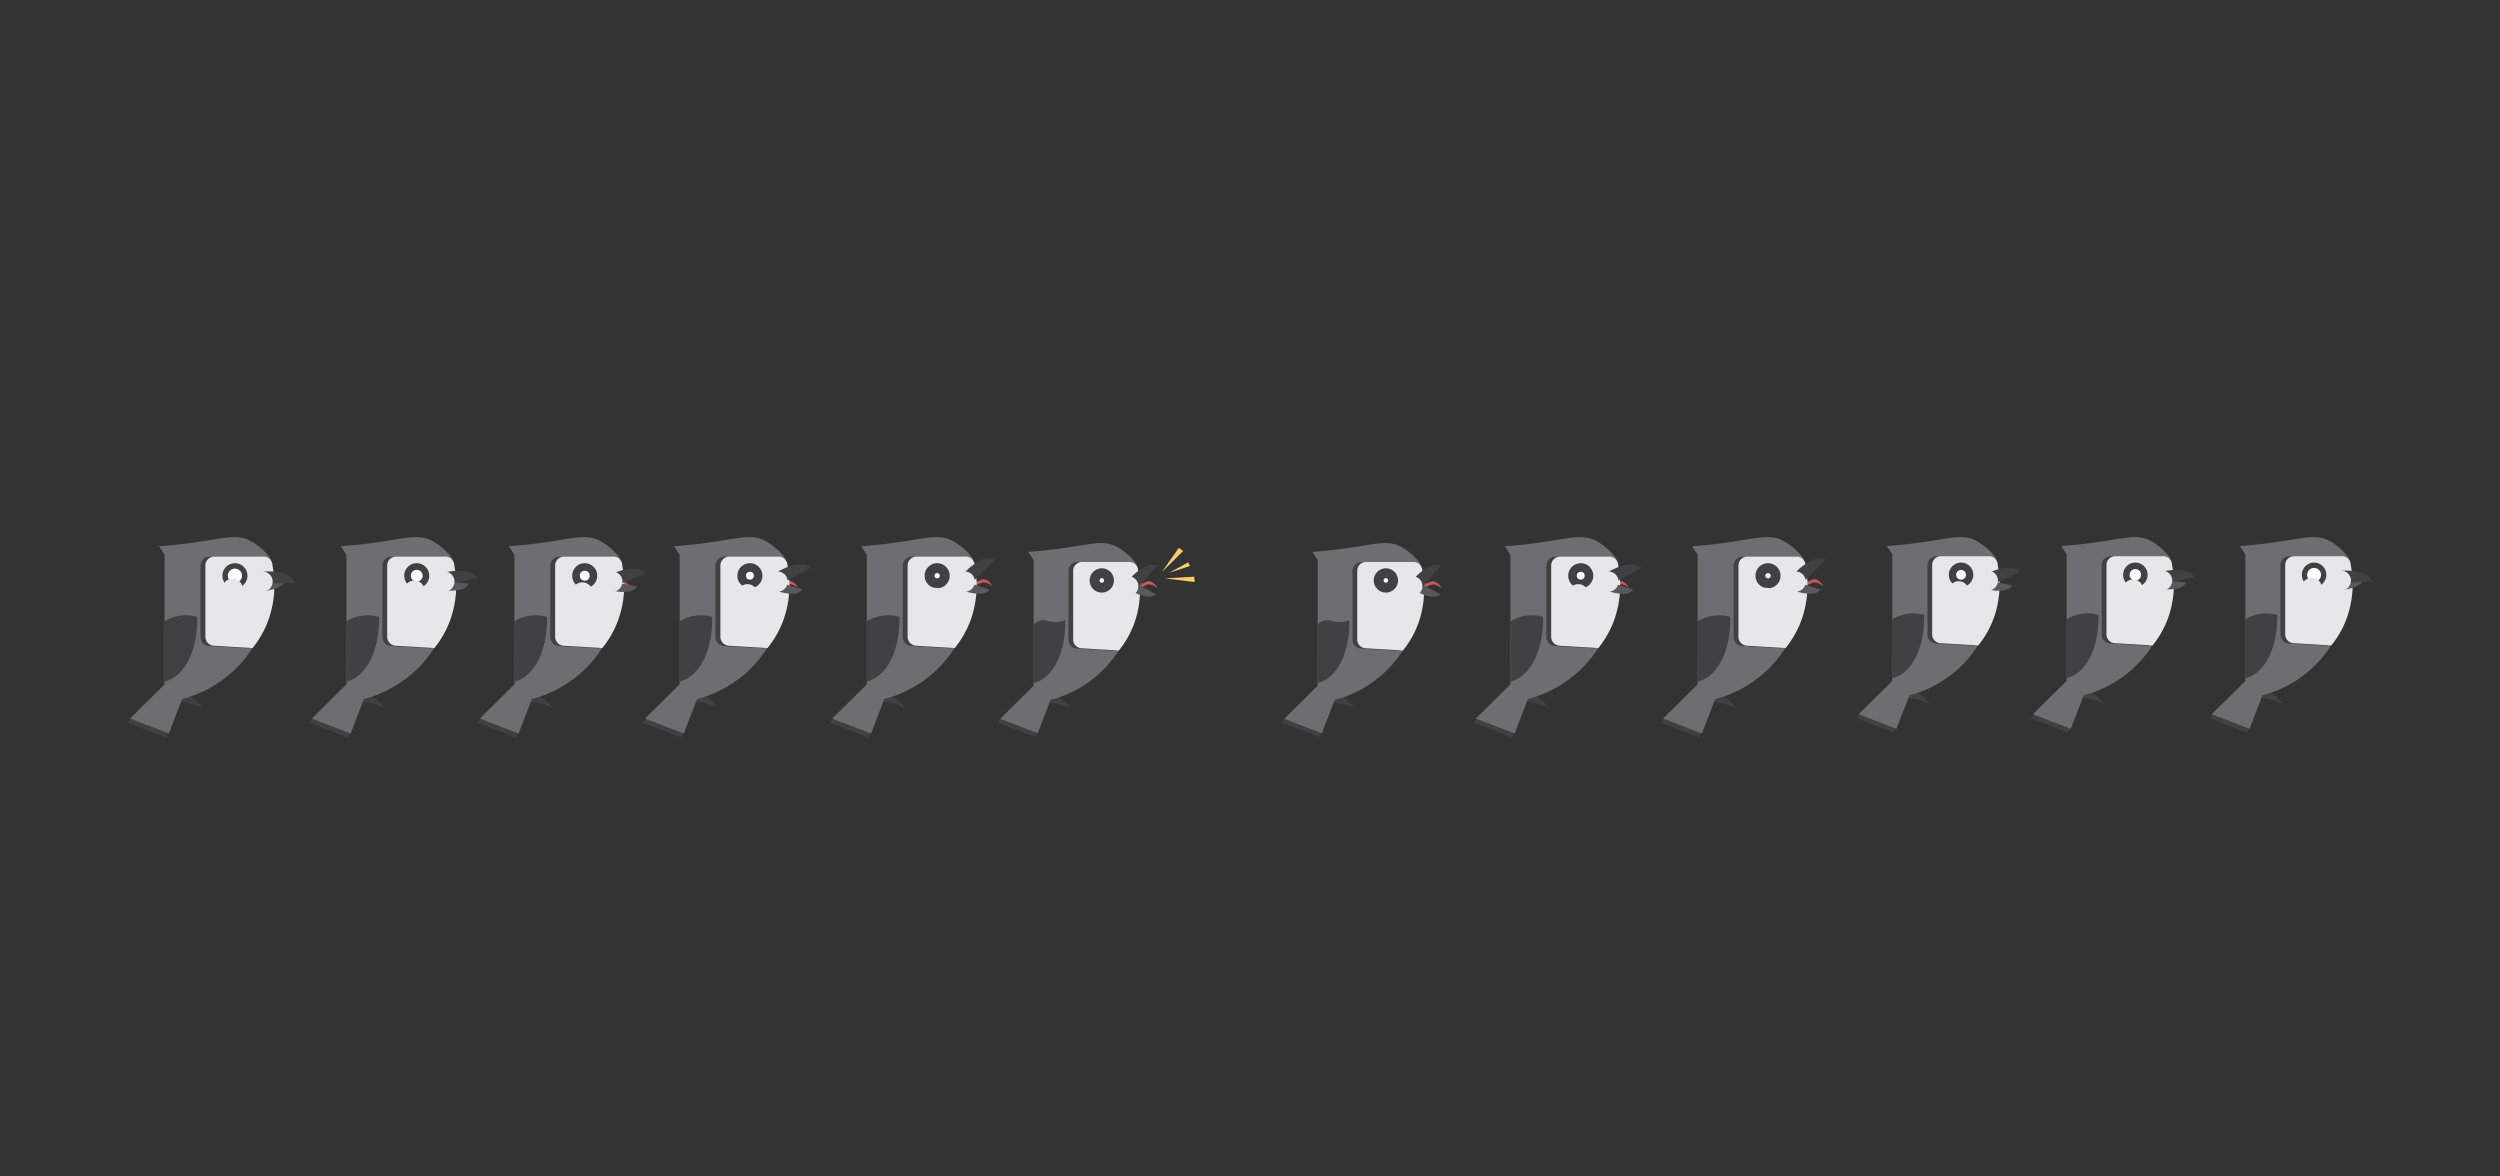 <svg id="Layer_1" data-name="Layer 1" xmlns="http://www.w3.org/2000/svg" viewBox="0 0 1224 576"><rect x="0" y="0" width="1224" height="576" fill="#333333" stroke="none"/><defs><style>.cls-1{fill:#cd5656;}.cls-2{fill:#414042;}.cls-3{fill:#6d6e71;}.cls-4{fill:#e6e7e8;}.cls-5{fill:#58595b;}.cls-6{fill:#fff;}.cls-7{fill:#fc6;}</style></defs><title>bird</title><path class="cls-1" d="M566.45,287.75c-.17.21-1.62-1.64-3.89-1.6-1.89,0-2.51,1.33-3.89,1s-1.51-1.53-2.6-2.84c-2.79-3.36-7.63-3-7.57-3.38s5.55-1.13,8.09,1.79c1,1.21,1.2,2.57,2.41,2.86s1.86-1,3.44-1C564.78,284.63,566.65,287.5,566.45,287.75Z"/><path class="cls-1" d="M308.78,287.88c-.17.21-1.62-1.64-3.89-1.6-1.89,0-2.51,1.33-3.89,1s-1.51-1.53-2.6-2.84c-2.79-3.36-7.62-3-7.56-3.38s5.54-1.13,8.08,1.79c1.05,1.21,1.2,2.57,2.41,2.86s1.87-1,3.44-1C307.11,284.76,309,287.63,308.78,287.88Z"/><path class="cls-1" d="M390.49,287.61c-.17.21-1.62-1.63-3.9-1.6-1.88,0-2.51,1.33-3.88,1s-1.52-1.53-2.61-2.84c-2.79-3.36-7.62-3-7.56-3.38s5.55-1.13,8.09,1.8c1.05,1.2,1.19,2.56,2.41,2.85s1.86-1,3.44-1C388.82,284.49,390.69,287.36,390.49,287.61Z"/><path class="cls-1" d="M485.56,286.75c-.17.21-1.62-1.64-3.89-1.6-1.89,0-2.51,1.32-3.89,1s-1.51-1.53-2.6-2.84c-2.79-3.36-7.62-3-7.56-3.39s5.54-1.12,8.08,1.8c1.05,1.2,1.2,2.56,2.41,2.85s1.87-1,3.44-1C483.89,283.63,485.76,286.5,485.56,286.75Z"/><path class="cls-2" d="M80.69,335.69a31.58,31.58,0,0,1,12.57,5.18,31.22,31.22,0,0,1,6.14,5.68,34.28,34.28,0,0,0-19.66-2.7Z"/><path class="cls-3" d="M84.83,342.76a5.27,5.27,0,0,1-3-1.42,5.15,5.15,0,0,1-1.25-3.41V271.67l-2.69-4.23c1.46-.11,3.92-.3,7-.6,22.79-2.25,29.9-6.22,37.75-2a29.78,29.78,0,0,1,9.8,8.6c1,7.9,2.19,27.68-9.95,45.52C109,338.67,87.69,343.16,84.83,342.76Z"/><path class="cls-2" d="M121.94,317.45l-19.36-1.13a4.48,4.48,0,0,1-4.42-4.51V277.06a4.48,4.48,0,0,1,4.42-4.52h25a4.48,4.48,0,0,1,4.42,4.52,49.4,49.4,0,0,1-1.85,26.07A47.4,47.4,0,0,1,121.94,317.45Z"/><path class="cls-4" d="M123.65,317.28l-18.81-1.13a4.41,4.41,0,0,1-4.29-4.49V277a4.41,4.41,0,0,1,4.29-4.5h24.28a4.41,4.41,0,0,1,4.29,4.5,50.39,50.39,0,0,1-1.8,26A47.84,47.84,0,0,1,123.65,317.28Z"/><path class="cls-5" d="M129.86,289.28a18.79,18.79,0,0,0,7.34-2.19c2.41-1.46,2.72-3,2.77-3.46l-10.4,1.31Z"/><circle class="cls-2" cx="115.02" cy="281.87" r="6.15"/><path class="cls-2" d="M129,279.83c1.17-.08,6.35-.39,10.63,1.31,3.67,1.45,4.44,3.48,4.63,4.12l-14.64.62Z"/><path class="cls-2" d="M97.6,319l-16.21,42.1-19-7.31Z"/><path class="cls-3" d="M98.86,317l-16.2,42.1-19-7.3Z"/><path class="cls-2" d="M96.55,302c.06,2.46.18,13.32-4.77,22.23-4.23,7.6-9.57,9.12-11.25,9.49l-.09-29.44a20,20,0,0,1,6.91-2.69A20.23,20.23,0,0,1,96.55,302Z"/><circle class="cls-6" cx="115.02" cy="281.87" r="3.48"/><circle class="cls-4" cx="128.52" cy="284.75" r="4.99"/><circle class="cls-4" cx="113.86" cy="288.29" r="4.99"/><path class="cls-2" d="M169.71,335.69a31.55,31.55,0,0,1,12.58,5.18,31.22,31.22,0,0,1,6.14,5.68,34.3,34.3,0,0,0-19.67-2.7Z"/><path class="cls-3" d="M173.85,342.76a5.31,5.31,0,0,1-3-1.42,5.15,5.15,0,0,1-1.25-3.41V271.67l-2.68-4.23c1.46-.11,3.91-.3,6.94-.6,22.79-2.25,29.9-6.22,37.76-2a29.88,29.88,0,0,1,9.8,8.6c1,7.9,2.19,27.68-9.95,45.52C198,338.67,176.72,343.16,173.85,342.76Z"/><path class="cls-2" d="M211,317.45l-19.36-1.13a4.48,4.48,0,0,1-4.42-4.51V277.06a4.48,4.48,0,0,1,4.42-4.52h25a4.48,4.48,0,0,1,4.43,4.52,49.43,49.43,0,0,1-1.86,26.07A47.61,47.61,0,0,1,211,317.45Z"/><path class="cls-4" d="M212.67,317.28l-18.8-1.13a4.41,4.41,0,0,1-4.3-4.49V277a4.42,4.42,0,0,1,4.3-4.5h24.27a4.41,4.41,0,0,1,4.3,4.5,50.39,50.39,0,0,1-1.8,26A47.83,47.83,0,0,1,212.67,317.28Z"/><path class="cls-5" d="M218.38,289a18.86,18.86,0,0,0,7.65-.48c2.67-.88,3.31-2.3,3.48-2.75l-10.44-1.06Z"/><circle class="cls-2" cx="204.04" cy="281.87" r="6.15"/><path class="cls-2" d="M217.72,280.28c1.14-.28,6.18-1.47,10.7-.52,3.85.8,5,2.67,5.26,3.27l-14.33,3.11Z"/><path class="cls-2" d="M186.63,319l-16.21,42.1-19-7.31Z"/><path class="cls-3" d="M187.89,317l-16.21,42.1-19-7.3Z"/><path class="cls-2" d="M185.58,302c.06,2.46.17,13.32-4.77,22.23-4.23,7.6-9.57,9.12-11.25,9.49l-.09-29.44a19.94,19.94,0,0,1,6.91-2.69A20.23,20.23,0,0,1,185.58,302Z"/><circle class="cls-6" cx="204.04" cy="281.87" r="2.89"/><circle class="cls-4" cx="217.55" cy="284.75" r="4.99"/><circle class="cls-4" cx="202.88" cy="289.18" r="4.99"/><path class="cls-2" d="M251.94,335.69a31.55,31.55,0,0,1,12.58,5.18,31.22,31.22,0,0,1,6.14,5.68,34.28,34.28,0,0,0-19.66-2.7Z"/><path class="cls-3" d="M256.08,342.76a5.26,5.26,0,0,1-3-1.42,5.1,5.1,0,0,1-1.25-3.41V271.67l-2.69-4.23c1.46-.11,3.91-.3,6.94-.6,22.8-2.25,29.9-6.22,37.76-2a29.78,29.78,0,0,1,9.8,8.6c1,7.9,2.19,27.68-9.95,45.52C280.27,338.67,259,343.16,256.08,342.76Z"/><path class="cls-2" d="M293.2,317.45l-19.36-1.13a4.48,4.48,0,0,1-4.42-4.51V277.06a4.48,4.48,0,0,1,4.42-4.52h25a4.48,4.48,0,0,1,4.42,4.52,49.32,49.32,0,0,1-1.86,26.07A47.19,47.19,0,0,1,293.2,317.45Z"/><path class="cls-4" d="M294.9,317.28l-18.8-1.13a4.41,4.41,0,0,1-4.3-4.49V277a4.42,4.42,0,0,1,4.3-4.5h24.28a4.41,4.41,0,0,1,4.29,4.5,50.39,50.39,0,0,1-1.8,26A47.83,47.83,0,0,1,294.9,317.28Z"/><path class="cls-5" d="M300.48,289.27a18.94,18.94,0,0,0,7.65.31c2.75-.6,3.54-1.94,3.74-2.37l-10.26-2.14Z"/><circle class="cls-2" cx="286.28" cy="281.87" r="6.15"/><path class="cls-2" d="M299.84,281a26.17,26.17,0,0,1,10.38-2.64c3.94,0,5.4,1.64,5.8,2.16l-13.42,5.89Z"/><path class="cls-2" d="M268.86,319l-16.21,42.1-19-7.31Z"/><path class="cls-3" d="M270.12,317l-16.2,42.1-19-7.3Z"/><path class="cls-2" d="M267.81,302c.06,2.46.18,13.32-4.77,22.23-4.23,7.6-9.57,9.12-11.25,9.49l-.09-29.44a19.94,19.94,0,0,1,6.91-2.69A20.23,20.23,0,0,1,267.81,302Z"/><circle class="cls-6" cx="286.28" cy="281.87" r="2.42"/><circle class="cls-4" cx="299.78" cy="284.75" r="4.99"/><circle class="cls-4" cx="285.11" cy="290.07" r="4.99"/><path class="cls-2" d="M332.82,335.69a31.61,31.61,0,0,1,12.58,5.18,31.13,31.13,0,0,1,6.13,5.68,33.91,33.91,0,0,0-8.92-2.7,34.28,34.28,0,0,0-10.74,0Z"/><path class="cls-3" d="M337,342.76a5.31,5.31,0,0,1-3-1.42,5.15,5.15,0,0,1-1.25-3.41V271.67L330,267.44c1.45-.11,3.91-.3,6.94-.6,22.79-2.25,29.9-6.22,37.75-2a29.89,29.89,0,0,1,9.81,8.6c1,7.9,2.19,27.68-10,45.52C361.14,338.67,339.82,343.16,337,342.76Z"/><path class="cls-2" d="M374.08,317.45l-19.36-1.13a4.48,4.48,0,0,1-4.43-4.51V277.06a4.48,4.48,0,0,1,4.43-4.52h25a4.48,4.48,0,0,1,4.43,4.52,49.43,49.43,0,0,1-1.86,26.07A47.61,47.61,0,0,1,374.08,317.45Z"/><path class="cls-4" d="M375.78,317.28,357,316.15a4.41,4.41,0,0,1-4.3-4.49V277a4.41,4.41,0,0,1,4.3-4.5h24.27a4.42,4.42,0,0,1,4.3,4.5,50.31,50.31,0,0,1-1.81,26A47.84,47.84,0,0,1,375.78,317.28Z"/><path class="cls-5" d="M381.27,289.55a18.81,18.81,0,0,0,7.58,1.12c2.8-.3,3.72-1.55,4-2l-10-3.21Z"/><circle class="cls-2" cx="367.15" cy="281.87" r="6.15"/><path class="cls-2" d="M380.76,279.91c1-.59,5.52-3.15,10.12-3.52,3.92-.32,5.52,1.16,6,1.65l-12.87,7Z"/><path class="cls-2" d="M349.73,319l-16.2,42.1-19-7.31Z"/><path class="cls-3" d="M351,317l-16.21,42.1-19-7.3Z"/><path class="cls-2" d="M348.68,302c.07,2.46.18,13.32-4.77,22.23-4.23,7.6-9.57,9.12-11.24,9.49l-.09-29.44a19.94,19.94,0,0,1,6.91-2.69A20.18,20.18,0,0,1,348.68,302Z"/><circle class="cls-6" cx="367.15" cy="281.87" r="1.93"/><circle class="cls-4" cx="380.66" cy="284.75" r="4.99"/><circle class="cls-4" cx="365.99" cy="290.97" r="4.99"/><path class="cls-2" d="M424.5,335.69a31.61,31.61,0,0,1,12.58,5.18,31.22,31.22,0,0,1,6.14,5.68,34.3,34.3,0,0,0-19.67-2.7Z"/><path class="cls-3" d="M428.64,342.76a5.31,5.31,0,0,1-3-1.42,5.15,5.15,0,0,1-1.25-3.41V271.67l-2.68-4.23c1.46-.11,3.91-.3,6.94-.6,22.79-2.25,29.9-6.22,37.75-2a29.79,29.79,0,0,1,9.81,8.6c1,7.9,2.19,27.68-10,45.52C452.82,338.67,431.51,343.16,428.64,342.76Z"/><path class="cls-2" d="M465.76,317.45l-19.36-1.13a4.48,4.48,0,0,1-4.42-4.51V277.06a4.48,4.48,0,0,1,4.42-4.52h25a4.48,4.48,0,0,1,4.43,4.52A49.43,49.43,0,0,1,474,303.13,47.61,47.61,0,0,1,465.76,317.45Z"/><path class="cls-4" d="M467.46,317.28l-18.8-1.13a4.41,4.41,0,0,1-4.3-4.49V277a4.41,4.41,0,0,1,4.3-4.5h24.27a4.41,4.41,0,0,1,4.3,4.5,50.39,50.39,0,0,1-1.8,26A47.83,47.83,0,0,1,467.46,317.28Z"/><path class="cls-5" d="M473,289.55a18.76,18.76,0,0,0,7.57,1.12c2.81-.3,3.73-1.55,4-2l-10-3.21Z"/><circle class="cls-2" cx="458.83" cy="281.87" r="6.15"/><path class="cls-2" d="M472.18,280.44a26.15,26.15,0,0,1,8.64-6.33c3.66-1.45,5.62-.51,6.19-.17l-10.24,10.48Z"/><path class="cls-2" d="M441.42,319l-16.21,42.1-19-7.31Z"/><path class="cls-3" d="M442.68,317l-16.21,42.1-19-7.3Z"/><path class="cls-2" d="M440.37,302c.06,2.46.17,13.32-4.77,22.23-4.23,7.6-9.57,9.12-11.25,9.49l-.09-29.44a19.94,19.94,0,0,1,6.91-2.69A20.24,20.24,0,0,1,440.37,302Z"/><circle class="cls-6" cx="458.83" cy="281.87" r="1.3"/><circle class="cls-4" cx="472.34" cy="284.75" r="4.99"/><circle class="cls-4" cx="457.67" cy="292.75" r="4.99"/><path class="cls-1" d="M797.27,287.61c-.17.21-1.62-1.63-3.89-1.6-1.89,0-2.51,1.33-3.89,1s-1.51-1.53-2.6-2.84c-2.79-3.36-7.62-3-7.57-3.38s5.55-1.13,8.09,1.8c1.05,1.2,1.2,2.56,2.41,2.85s1.86-1,3.44-1C795.6,284.49,797.47,287.36,797.27,287.61Z"/><path class="cls-1" d="M892.34,286.75c-.17.21-1.61-1.64-3.89-1.6-1.89,0-2.51,1.32-3.89,1s-1.51-1.53-2.6-2.84c-2.79-3.36-7.62-3-7.56-3.39s5.54-1.12,8.09,1.8c1,1.2,1.19,2.56,2.41,2.85s1.86-1,3.44-1C890.68,283.63,892.55,286.5,892.34,286.75Z"/><path class="cls-2" d="M739.6,335.69a31.55,31.55,0,0,1,12.58,5.18,31.22,31.22,0,0,1,6.14,5.68,34.3,34.3,0,0,0-19.67-2.7Z"/><path class="cls-3" d="M743.74,342.76a5.31,5.31,0,0,1-3-1.42,5.15,5.15,0,0,1-1.25-3.41V271.67l-2.68-4.23c1.46-.11,3.91-.3,6.94-.6,22.79-2.25,29.9-6.22,37.76-2a29.88,29.88,0,0,1,9.8,8.6c1,7.9,2.19,27.68-9.95,45.52C767.92,338.67,746.61,343.16,743.74,342.76Z"/><path class="cls-2" d="M780.86,317.45l-19.36-1.13a4.48,4.48,0,0,1-4.42-4.51V277.06a4.48,4.48,0,0,1,4.42-4.52h25a4.48,4.48,0,0,1,4.42,4.52,49.32,49.32,0,0,1-1.86,26.07A47.4,47.4,0,0,1,780.86,317.45Z"/><path class="cls-4" d="M782.56,317.28l-18.8-1.13a4.41,4.41,0,0,1-4.3-4.49V277a4.42,4.42,0,0,1,4.3-4.5H788a4.41,4.41,0,0,1,4.3,4.5,50.39,50.39,0,0,1-1.8,26A47.83,47.83,0,0,1,782.56,317.28Z"/><path class="cls-5" d="M788.06,289.55a18.78,18.78,0,0,0,7.58,1.12c2.8-.3,3.72-1.55,4-2l-10-3.21Z"/><circle class="cls-2" cx="773.93" cy="281.87" r="6.15"/><path class="cls-2" d="M787.55,279.91c1-.59,5.51-3.15,10.11-3.52,3.93-.32,5.52,1.16,6,1.65l-12.86,7Z"/><path class="cls-2" d="M756.52,319l-16.21,42.1-19-7.31Z"/><path class="cls-3" d="M757.78,317l-16.21,42.1-19-7.3Z"/><path class="cls-2" d="M755.47,302c.06,2.46.18,13.32-4.77,22.23-4.23,7.6-9.57,9.12-11.25,9.49l-.09-29.44a19.94,19.94,0,0,1,6.91-2.69A20.23,20.23,0,0,1,755.47,302Z"/><circle class="cls-6" cx="773.93" cy="281.87" r="1.93"/><circle class="cls-4" cx="787.44" cy="284.75" r="4.99"/><circle class="cls-4" cx="772.77" cy="290.97" r="4.99"/><path class="cls-2" d="M831.28,335.69a31.55,31.55,0,0,1,12.58,5.18,31.22,31.22,0,0,1,6.14,5.68,34.28,34.28,0,0,0-19.66-2.7Z"/><path class="cls-3" d="M835.42,342.76a5.26,5.26,0,0,1-3-1.42,5.15,5.15,0,0,1-1.25-3.41V271.67l-2.69-4.23c1.46-.11,3.91-.3,6.94-.6,22.8-2.25,29.9-6.22,37.76-2a29.78,29.78,0,0,1,9.8,8.6c1,7.9,2.19,27.68-10,45.52C859.61,338.67,838.29,343.16,835.42,342.76Z"/><path class="cls-2" d="M872.54,317.45l-19.36-1.13a4.48,4.48,0,0,1-4.42-4.51V277.06a4.48,4.48,0,0,1,4.42-4.52h25a4.48,4.48,0,0,1,4.42,4.52,49.32,49.32,0,0,1-1.86,26.07A47.19,47.19,0,0,1,872.54,317.45Z"/><path class="cls-4" d="M874.24,317.28l-18.8-1.13a4.41,4.41,0,0,1-4.3-4.49V277a4.42,4.42,0,0,1,4.3-4.5h24.28A4.41,4.41,0,0,1,884,277a50.39,50.39,0,0,1-1.8,26A47.83,47.83,0,0,1,874.24,317.28Z"/><path class="cls-5" d="M879.74,289.55a18.78,18.78,0,0,0,7.58,1.12c2.8-.3,3.72-1.55,4-2l-10-3.21Z"/><circle class="cls-2" cx="865.62" cy="281.87" r="6.15"/><path class="cls-2" d="M879,280.44a26.27,26.27,0,0,1,8.64-6.33c3.66-1.45,5.62-.51,6.2-.17l-10.25,10.48Z"/><path class="cls-2" d="M848.2,319,832,361.05l-19-7.31Z"/><path class="cls-3" d="M849.46,317l-16.2,42.1-19-7.3Z"/><path class="cls-2" d="M847.15,302c.06,2.46.18,13.32-4.77,22.23-4.23,7.6-9.57,9.12-11.25,9.49L831,304.25a20,20,0,0,1,6.91-2.69A20.23,20.23,0,0,1,847.15,302Z"/><circle class="cls-6" cx="865.62" cy="281.87" r="1.3"/><circle class="cls-4" cx="879.12" cy="284.75" r="4.99"/><circle class="cls-4" cx="864.45" cy="292.75" r="4.99"/><path class="cls-2" d="M1099.44,334a30.33,30.33,0,0,1,18.28,10.6,33.56,33.56,0,0,0-19.2-2.63Z"/><path class="cls-3" d="M1103.49,340.91a5.2,5.2,0,0,1-2.94-1.39,5,5,0,0,1-1.22-3.33V271.47l-2.62-4.13c1.42-.11,3.82-.3,6.78-.59,22.26-2.2,29.2-6.07,36.87-2a29.05,29.05,0,0,1,9.58,8.4c.94,7.71,2.14,27-9.72,44.46C1127.11,336.91,1106.29,341.29,1103.49,340.91Z"/><path class="cls-2" d="M1139.74,316.18l-18.91-1.1a4.38,4.38,0,0,1-4.32-4.41V276.73a4.38,4.38,0,0,1,4.32-4.41h24.42a4.38,4.38,0,0,1,4.32,4.41,48.21,48.21,0,0,1-1.82,25.46A46.22,46.22,0,0,1,1139.74,316.18Z"/><path class="cls-4" d="M1141.4,316l-18.36-1.1a4.31,4.31,0,0,1-4.2-4.39V276.71a4.31,4.31,0,0,1,4.2-4.39h23.71a4.31,4.31,0,0,1,4.19,4.39,49.21,49.21,0,0,1-1.76,25.37A46.22,46.22,0,0,1,1141.4,316Z"/><path class="cls-5" d="M1147.47,288.66a18.14,18.14,0,0,0,7.17-2.13c2.36-1.43,2.66-2.92,2.71-3.38l-10.16,1.28Z"/><circle class="cls-2" cx="1132.98" cy="281.43" r="6.01"/><path class="cls-2" d="M1146.68,279.44a25.76,25.76,0,0,1,10.38,1.28c3.58,1.41,4.33,3.4,4.52,4l-14.3.61Z"/><path class="cls-2" d="M1116,317.65l-15.83,41.11-18.54-7.13Z"/><path class="cls-3" d="M1117.2,315.72l-15.83,41.11-18.53-7.13Z"/><path class="cls-2" d="M1114.94,301.06c.06,2.4.17,13-4.66,21.71-4.13,7.43-9.35,8.92-11,9.27q0-14.37-.08-28.75a19.53,19.53,0,0,1,6.75-2.63A19.74,19.74,0,0,1,1114.94,301.06Z"/><circle class="cls-6" cx="1132.98" cy="281.43" r="3.4"/><circle class="cls-4" cx="1146.17" cy="284.24" r="4.88"/><circle class="cls-4" cx="1131.84" cy="287.7" r="4.88"/><path class="cls-2" d="M1011.94,334a30.34,30.34,0,0,1,18.27,10.6A33.52,33.52,0,0,0,1011,342Z"/><path class="cls-3" d="M1016,340.91a5.2,5.2,0,0,1-2.94-1.39,5,5,0,0,1-1.22-3.33V271.47l-2.62-4.13c1.42-.11,3.82-.3,6.78-.59,22.26-2.2,29.2-6.07,36.87-2a29.05,29.05,0,0,1,9.58,8.4c.94,7.71,2.14,27-9.72,44.46C1039.6,336.91,1018.78,341.29,1016,340.91Z"/><path class="cls-2" d="M1052.23,316.18l-18.91-1.1a4.38,4.38,0,0,1-4.32-4.41V276.73a4.38,4.38,0,0,1,4.32-4.41h24.42a4.38,4.38,0,0,1,4.32,4.41,48.21,48.21,0,0,1-1.82,25.46A46.22,46.22,0,0,1,1052.23,316.18Z"/><path class="cls-4" d="M1053.9,316l-18.37-1.1a4.31,4.31,0,0,1-4.2-4.39V276.71a4.31,4.31,0,0,1,4.2-4.39h23.71a4.31,4.31,0,0,1,4.2,4.39,49.24,49.24,0,0,1-1.77,25.37A46.45,46.45,0,0,1,1053.9,316Z"/><path class="cls-5" d="M1059.47,288.35a18.3,18.3,0,0,0,7.47-.47c2.61-.86,3.24-2.24,3.4-2.68l-10.19-1Z"/><circle class="cls-2" cx="1045.47" cy="281.43" r="6.01"/><path class="cls-2" d="M1058.83,279.88a25.44,25.44,0,0,1,10.44-.51c3.77.78,4.85,2.61,5.14,3.19l-14,3Z"/><path class="cls-2" d="M1028.46,317.65l-15.83,41.11-18.53-7.13Z"/><path class="cls-3" d="M1029.69,315.72l-15.83,41.11-18.53-7.13Z"/><path class="cls-2" d="M1027.43,301.06c.06,2.4.18,13-4.66,21.71-4.13,7.43-9.34,8.92-11,9.27l-.09-28.75a19.53,19.53,0,0,1,6.75-2.63A19.74,19.74,0,0,1,1027.43,301.06Z"/><circle class="cls-6" cx="1045.47" cy="281.43" r="2.82"/><circle class="cls-4" cx="1058.66" cy="284.24" r="4.88"/><circle class="cls-4" cx="1044.33" cy="288.57" r="4.88"/><path class="cls-2" d="M926.6,334a30.78,30.78,0,0,1,12.28,5.06,30.26,30.26,0,0,1,6,5.54,33.52,33.52,0,0,0-19.2-2.63Z"/><path class="cls-3" d="M930.64,340.91a5.2,5.2,0,0,1-2.94-1.39,5,5,0,0,1-1.22-3.33V271.47l-2.62-4.13c1.42-.11,3.82-.3,6.78-.59,22.26-2.2,29.2-6.07,36.87-2a29.05,29.05,0,0,1,9.58,8.4c.94,7.71,2.14,27-9.72,44.46C954.26,336.91,933.44,341.29,930.64,340.91Z"/><path class="cls-2" d="M966.9,316.18,948,315.08a4.38,4.38,0,0,1-4.32-4.41V276.73a4.38,4.38,0,0,1,4.32-4.41H972.4a4.38,4.38,0,0,1,4.32,4.41,48.21,48.21,0,0,1-1.82,25.46A46.43,46.43,0,0,1,966.9,316.18Z"/><path class="cls-4" d="M968.56,316l-18.37-1.1a4.31,4.31,0,0,1-4.2-4.39V276.71a4.31,4.31,0,0,1,4.2-4.39H973.9a4.31,4.31,0,0,1,4.2,4.39,49.21,49.21,0,0,1-1.76,25.37A46.66,46.66,0,0,1,968.56,316Z"/><path class="cls-5" d="M974,288.66a18.32,18.32,0,0,0,7.47.3c2.69-.58,3.46-1.9,3.66-2.32l-10-2.08Z"/><circle class="cls-2" cx="960.13" cy="281.43" r="6.01"/><path class="cls-2" d="M973.37,280.58c1-.49,5.64-2.61,10.14-2.58,3.85,0,5.28,1.6,5.68,2.12l-13.12,5.75Z"/><path class="cls-2" d="M943.12,317.65l-15.83,41.11-18.53-7.13Z"/><path class="cls-3" d="M944.35,315.72l-15.83,41.11L910,349.7Z"/><path class="cls-2" d="M942.09,301.06c.06,2.4.18,13-4.66,21.71-4.13,7.43-9.34,8.92-11,9.27l-.09-28.75a19.53,19.53,0,0,1,6.75-2.63A19.74,19.74,0,0,1,942.09,301.06Z"/><circle class="cls-6" cx="960.13" cy="281.43" r="2.37"/><circle class="cls-4" cx="973.32" cy="284.24" r="4.88"/><circle class="cls-4" cx="958.99" cy="289.44" r="4.88"/><path class="cls-2" d="M506.18,336.32a30.64,30.64,0,0,1,12.19,5,30,30,0,0,1,5.94,5.5,33,33,0,0,0-19-2.61Z"/><path class="cls-3" d="M510.19,343.17a5.11,5.11,0,0,1-2.91-1.37,5,5,0,0,1-1.21-3.31V274.3l-2.6-4.09c1.41-.11,3.79-.3,6.72-.59,22.08-2.18,29-6,36.58-1.94a28.79,28.79,0,0,1,9.49,8.33c.93,7.65,2.12,26.81-9.64,44.09C533.62,339.21,513,343.56,510.19,343.17Z"/><path class="cls-2" d="M546.15,318.65l-18.75-1.09a4.35,4.35,0,0,1-4.29-4.37V279.52a4.34,4.34,0,0,1,4.29-4.37h24.21a4.34,4.34,0,0,1,4.29,4.37,47.94,47.94,0,0,1-1.8,25.26A46.13,46.13,0,0,1,546.15,318.65Z"/><path class="cls-4" d="M547.8,318.48l-18.22-1.09a4.28,4.28,0,0,1-4.16-4.35V279.5a4.28,4.28,0,0,1,4.16-4.35H553.1a4.27,4.27,0,0,1,4.16,4.35,48.9,48.9,0,0,1-1.74,25.16A46.17,46.17,0,0,1,547.8,318.48Z"/><path class="cls-5" d="M554.87,289.77a18.34,18.34,0,0,0,7,2.36c2.72.18,3.81-.86,4.12-1.2l-9-4.76Z"/><circle class="cls-2" cx="539.44" cy="284.18" r="5.96"/><path class="cls-2" d="M552.49,284.22a25.5,25.5,0,0,1,7.93-6.7c3.44-1.65,5.39-.86,6-.58l-9.19,10.82Z"/><path class="cls-2" d="M522.57,320.1l-15.7,40.78-18.38-7.07Z"/><path class="cls-3" d="M523.79,318.19,508.09,359l-18.38-7.08Z"/><path class="cls-2" d="M521.55,303.65c.06,2.38.17,12.91-4.62,21.54-4.1,7.37-9.27,8.84-10.9,9.19L506,305.86a7.22,7.22,0,0,1,3.81-2.14c2.28-.42,3.58.73,6.39.89A12.38,12.38,0,0,0,521.55,303.65Z"/><circle class="cls-6" cx="539.44" cy="284.18" r="1.12"/><circle class="cls-4" cx="552.52" cy="286.97" r="4.84"/><path class="cls-1" d="M705.53,287.75c-.17.21-1.61-1.64-3.89-1.6-1.89,0-2.51,1.33-3.89,1s-1.51-1.53-2.6-2.84c-2.79-3.36-7.62-3-7.56-3.38s5.54-1.13,8.09,1.79c1,1.21,1.19,2.57,2.41,2.86s1.86-1,3.43-1C703.87,284.63,705.74,287.5,705.53,287.75Z"/><path class="cls-2" d="M645.27,336.32a30.14,30.14,0,0,1,18.13,10.52,33.06,33.06,0,0,0-19-2.61Z"/><path class="cls-3" d="M649.28,343.17a5.17,5.17,0,0,1-2.92-1.37,5,5,0,0,1-1.21-3.31V274.3l-2.6-4.09c1.41-.11,3.79-.3,6.73-.59,22.08-2.18,29-6,36.57-1.94a28.7,28.7,0,0,1,9.5,8.33c.93,7.65,2.12,26.81-9.64,44.09C672.7,339.21,652.05,343.56,649.28,343.17Z"/><path class="cls-2" d="M685.24,318.65l-18.76-1.09a4.34,4.34,0,0,1-4.28-4.37V279.52a4.33,4.33,0,0,1,4.28-4.37H690.7a4.34,4.34,0,0,1,4.28,4.37,47.83,47.83,0,0,1-1.8,25.26A46.14,46.14,0,0,1,685.24,318.65Z"/><path class="cls-4" d="M686.88,318.48l-18.21-1.09a4.27,4.27,0,0,1-4.16-4.35V279.5a4.27,4.27,0,0,1,4.16-4.35h23.52a4.28,4.28,0,0,1,4.16,4.35,48.82,48.82,0,0,1-1.75,25.16A46,46,0,0,1,686.88,318.48Z"/><path class="cls-5" d="M694,289.77a18.34,18.34,0,0,0,7,2.36c2.73.18,3.82-.86,4.13-1.2l-9-4.76Z"/><circle class="cls-2" cx="678.53" cy="284.18" r="5.96"/><path class="cls-2" d="M691.58,284.22a25.42,25.42,0,0,1,7.92-6.7c3.45-1.65,5.4-.86,6-.58l-9.2,10.82Z"/><path class="cls-2" d="M661.65,320.1,646,360.88l-18.38-7.07Z"/><path class="cls-3" d="M662.88,318.19,647.18,359l-18.38-7.08Z"/><path class="cls-2" d="M660.64,303.65c.06,2.38.17,12.91-4.63,21.54-4.09,7.37-9.26,8.84-10.89,9.19L645,305.86a7.26,7.26,0,0,1,3.81-2.14c2.28-.42,3.59.73,6.39.89A12.4,12.4,0,0,0,660.64,303.65Z"/><circle class="cls-6" cx="678.53" cy="284.18" r="1.12"/><circle class="cls-4" cx="691.61" cy="286.97" r="4.84"/><path class="cls-7" d="M579.3,269.78l-10.45,10.27,8.28-11.8Z"/><path class="cls-7" d="M582.64,277.1l-10.36,3.38,9.42-5.12Z"/><path class="cls-7" d="M584.87,285l-14.53-1.85,14.38-.81Z"/></svg>